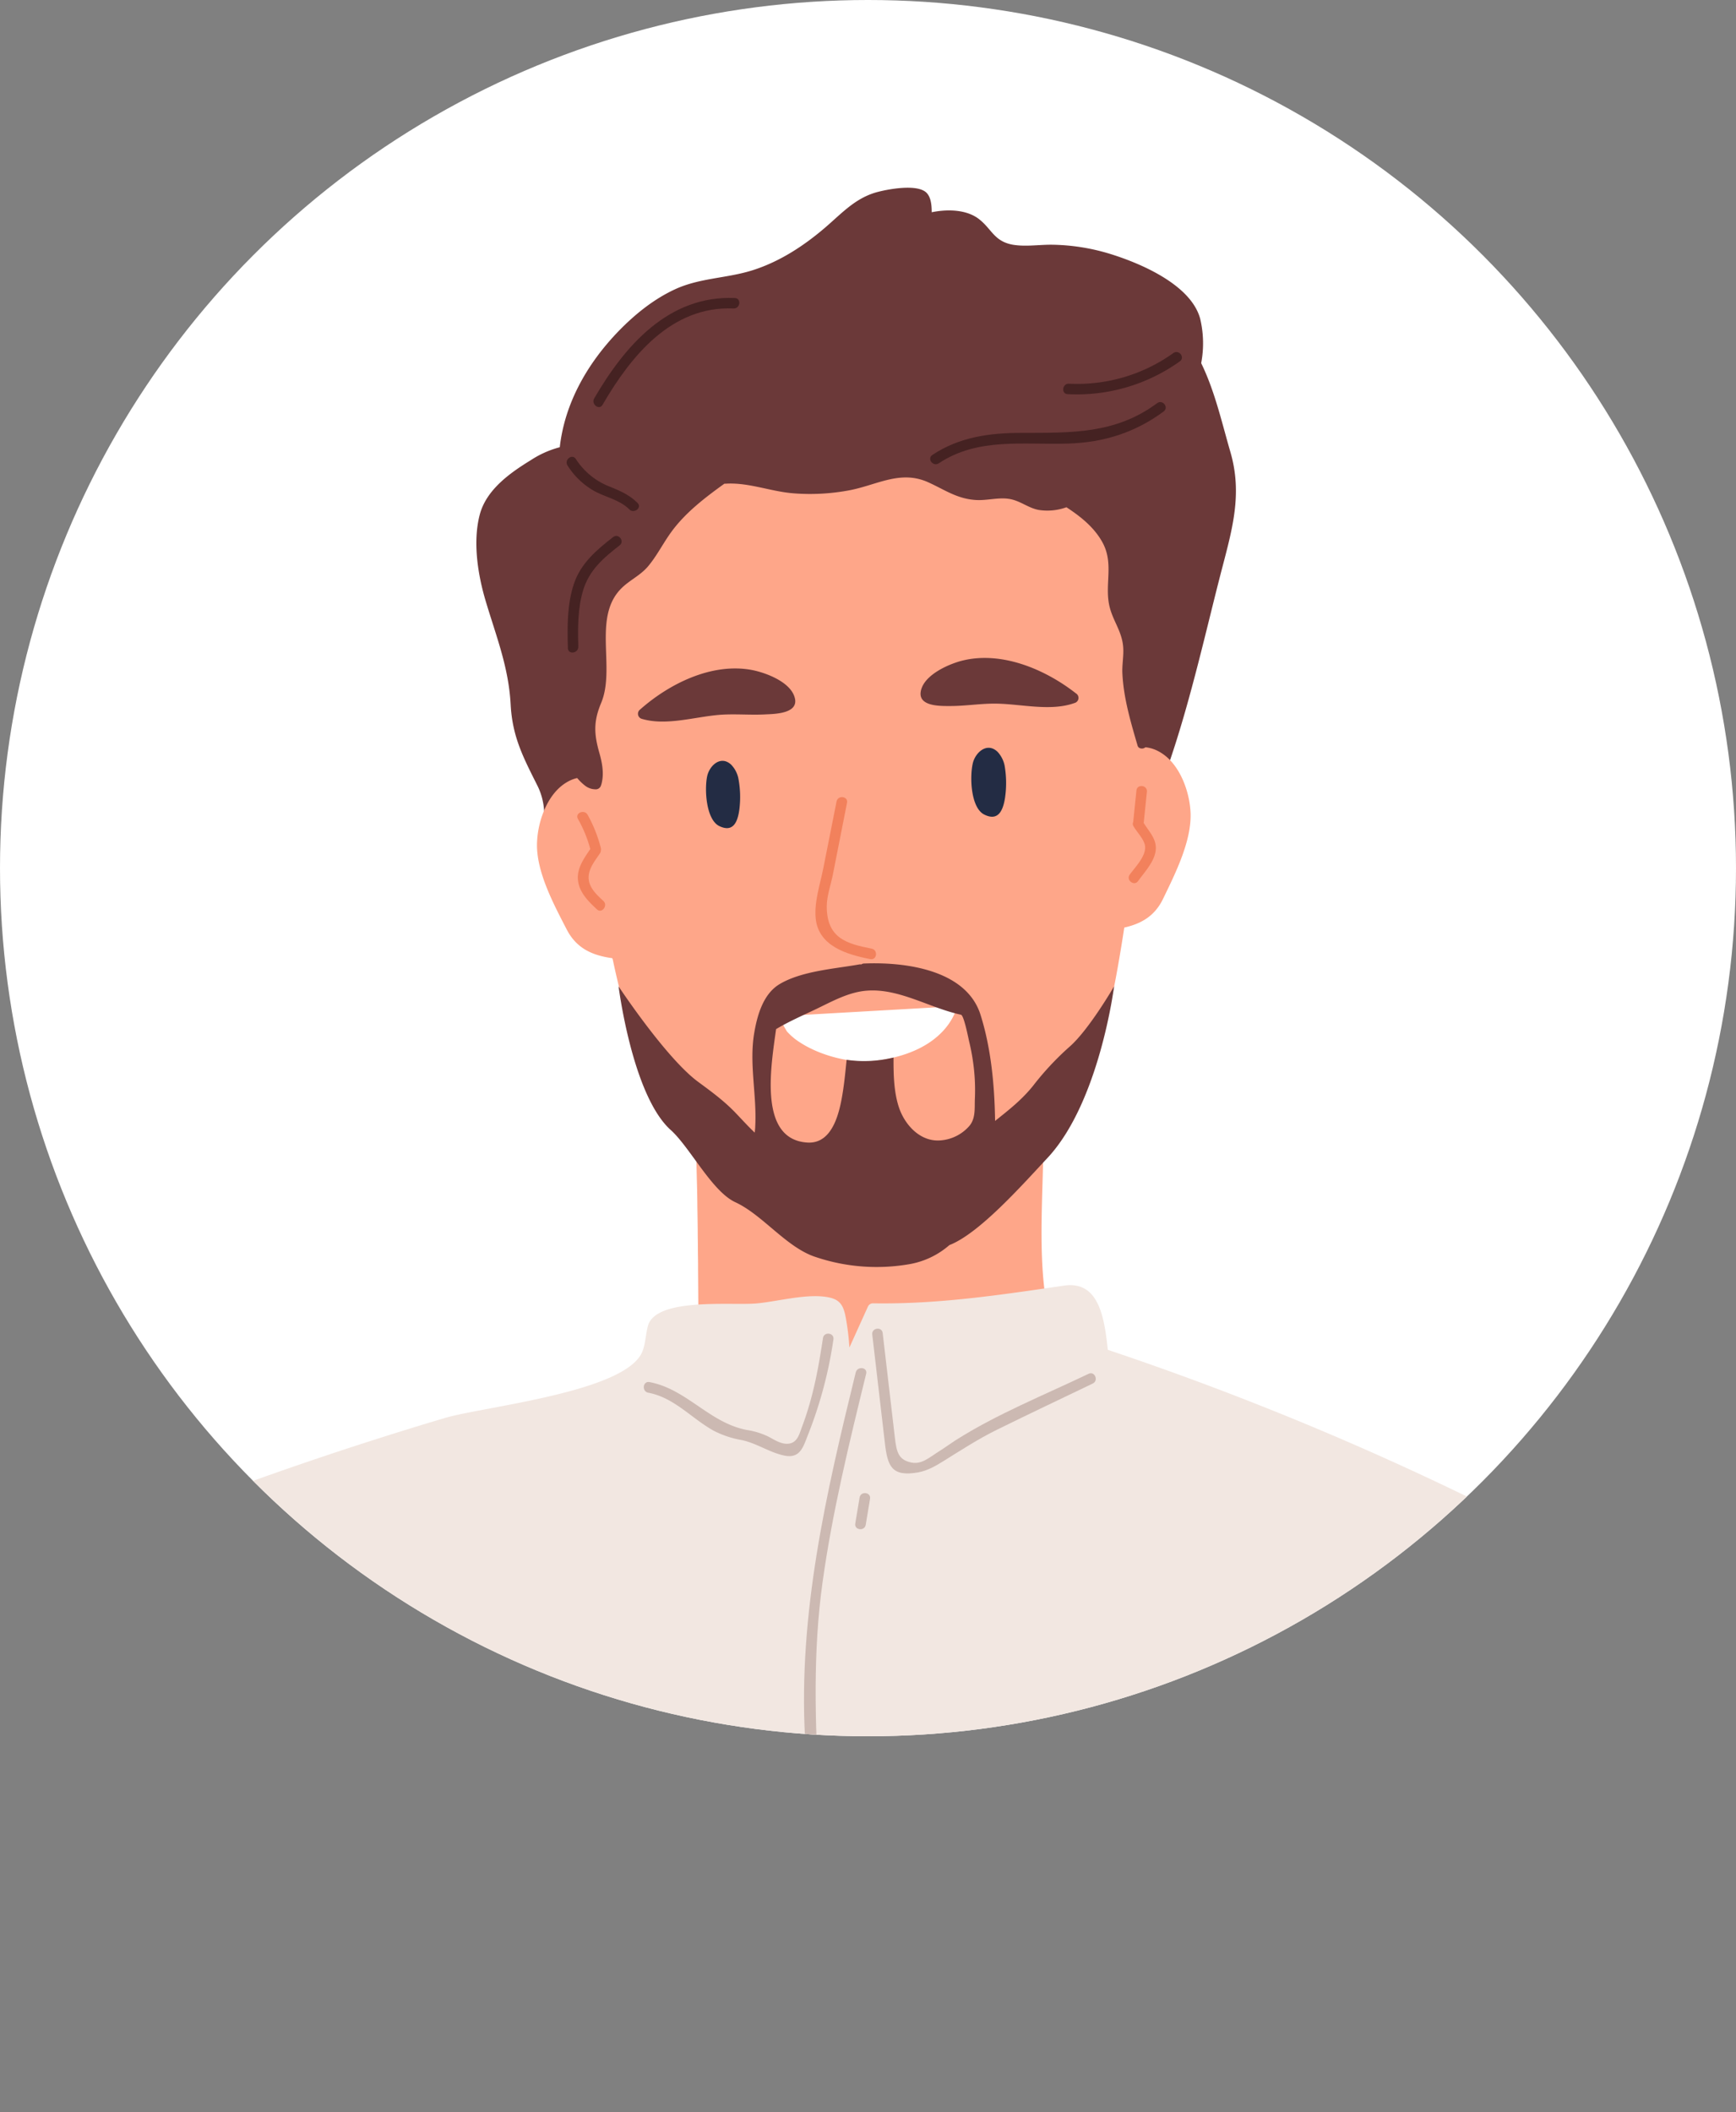 <svg xmlns="http://www.w3.org/2000/svg" xmlns:xlink="http://www.w3.org/1999/xlink" viewBox="0 0 655.24 797.13"><rect x="0" y="0" width="655.24" height="797.13" fill="#808080" stroke="none"/><defs><style>.cls-1{fill:none;}.cls-2{clip-path:url(#clip-path);}.cls-3{fill:#fff;}.cls-4{fill:#6b3939;}.cls-5{fill:#fea689;}.cls-6{fill:#232c44;}.cls-7{fill:#f2815c;}.cls-8{fill:#452222;}.cls-9{fill:#f2e7e1;}.cls-10{fill:#ccb9b2;}</style><clipPath id="clip-path"><circle class="cls-1" cx="327.62" cy="327.62" r="327.62"/></clipPath></defs><g id="Layer_2" data-name="Layer 2"><g id="Layer_1-2" data-name="Layer 1"><g class="cls-2"><circle class="cls-3" cx="327.62" cy="327.62" r="327.62"/><path class="cls-4" d="M464.38,170.5c-3.29-11.34-5.87-22.94-11-33.45a40.06,40.06,0,0,0-.4-16.84c-3.57-12.93-22.86-21-34.33-24.5a78.23,78.23,0,0,0-21.92-3.36c-4.75,0-9.78.8-14.48,0-7-1.28-7.87-5.82-12.65-9.6-4.4-3.48-11.33-4-17.93-2.65,0-3-.38-5.78-2-7.39-3.47-3.36-14.2-1.35-18.13-.34-8.36,2.1-13.44,7.76-19.75,13.22-8.21,7.09-17.53,13.22-28,16.48-9.66,3-19.83,2.81-29.13,7.16-7.94,3.69-14.9,9.31-21,15.55-11.82,12.16-20.48,27.17-22.38,44a36.86,36.86,0,0,0-10.89,4.85c-8,4.9-16.9,11.23-19.35,20.73-2.61,10.19-.72,22.29,2.19,32.17,4,13.47,8.74,25.09,9.51,39.31.66,12.33,4.77,20,10.17,30.78a24.52,24.52,0,0,1,2.45,9.3c.63,7.8-1.29,15.59,2.21,23.47,4.75,10.69,14,19.92,21.1,29,.79,1,1.57,2,2.37,3a1.23,1.23,0,0,0,.22.27c8.71,11.11,17.28,22.23,23.89,34.74,1.19,2.25,4.85.7,3.65-1.57-6.17-11.7-14-22.27-22.09-32.63-2.44-3.11-4.9-6.18-7.36-9.28-4-5.05-8.05-10.12-11.89-15.31-1.1-1.48-2.19-3-3.21-4.57l.12-.05a3.19,3.19,0,0,0,2.18-.43.26.26,0,0,1,.09-.09,8.26,8.26,0,0,1,1.2.05,5.35,5.35,0,0,0,.44.62,23.6,23.6,0,0,0,8.78,7.05c.38.17.75.36,1.15.55a52.69,52.69,0,0,0,6.38,2.38c.83.26,1.66.51,2.49.73,15.34,4.29,28.9,12,43.88,17.1,27.54,9.36,59.68,2.66,86.44-6.3,20.94-7,37.77-10.8,50.74-23.53a59.46,59.46,0,0,0,9.72-12.49c.46-.8.93-1.63,1.39-2.47.24-.43.47-.86.69-1.3.68-1.26,1.34-2.56,2-3.88a210,210,0,0,0,9.68-24.08c8.09-23.79,14-50.75,19.47-71.75C465.18,199.48,469,186.28,464.38,170.5Z"/><path class="cls-5" d="M426.72,332.7c.1-1.16.21-2.31.31-3.48.3-3.51.59-7.06.85-10.62.15-2,.28-4,.42-6v0c.35-5,.66-10.08.95-15.11v0q.42-7.68.77-15.24a.29.29,0,0,1,0-.16c1.93-44.27,1.51-83.5-.15-86.85-6.88-13.89-17.53-20.09-29.72-27.71q-3.16-2-6.46-4.12c-1.74-1.16-3.53-2.38-5.32-3.67-12.55-9.09-29.39-9.83-44.29-9-34.59,1.94-68.13,6-97.51,26A103.55,103.55,0,0,0,235,185.79c-1,.93-2,1.89-3,2.89a60.94,60.94,0,0,0-10.7,14.26,38.58,38.58,0,0,0-4.43,16.78v0c-.43,8.08.79,16.25,0,25.46,0,.28-.05.58-.06.92-.34,6.93,1.11,25.45,3.68,47.17.12,1.08.25,2.16.38,3.24h0c.46,3.89,1,7.88,1.5,11.89.73,5.4,1.49,10.85,2.32,16.26.73,4.91,1.5,9.79,2.3,14.56,0,.31.11.62.15.92.17,1,.34,2,.52,3,.57,3.32,1.16,6.56,1.77,9.7.54,2.92,1.11,5.75,1.69,8.47,0,.08,0,.17.05.25,2.31,11,4.74,20.25,7.16,26.31a138.14,138.14,0,0,0,24.17,39.92c14.18,16.08,32.18,27.72,53,30.92a78.82,78.82,0,0,0,25.57-.25,112.53,112.53,0,0,0,15.31-3.71c3.3-1.05,6.54-2.25,9.65-3.58,10.5-4.48,19.47-11.07,27.84-18,12.64-10.46,20.71-37.63,24.91-53.09C421.77,368.85,426.2,338.59,426.72,332.7Z"/><path class="cls-5" d="M500.65,581.49c-1.83-3.58-6.45-5.26-9.95-6.5-7.92-2.85-15.83-5.29-23.44-9a173.23,173.23,0,0,1-43.34-30.32,176.67,176.67,0,0,1-12.43-13.08c-.89-1-1.76-2.08-2.61-3.17-6.69-8.37-12.3-17.79-13.9-27.25-.32-1.93-.6-3.91-.81-5.88-2-17.1-.56-35.76-.38-53,0-2.21,0-4.39,0-6.54-.18-13.59-1.06-27.4-.44-41,0,0,.2-4.32.29-6.47.13-2.93-4.43-3.52-4.56-.57-.08,1.61-.14,3.21-.22,4.8-8.08-2.84-19.2-1.7-28.89-.21-4.29.69-8.29,1.41-11.62,1.91-14.38,2.17-30.59,4.37-46.07,8.46-13.33,3.49-26.14,8.38-36.83,15.78q-.27-6.25-.56-12.52c-.13-2.94-4.68-2.27-4.55.67.25,5.07.46,10.12.68,15.2-.35.28-.7.51-1,.81a2.37,2.37,0,0,0,1.25,4.13c.49.06.89,3.9,1.2,9.91,0,.08,0,.16,0,.26,0,1.07.1,2.2.14,3.38,0,.45,0,.89.05,1.33,0,.61.05,1.23.07,1.85,0,1.23.09,2.5.12,3.81a.52.52,0,0,0,0,.22c.06,1.87.1,3.8.15,5.79a1.08,1.08,0,0,0,0,.18c.1,3.18.17,6.5.21,9.87,0,.26,0,.52,0,.78.06,3,.1,6.07.14,9.1a4.86,4.86,0,0,0,0,.54c0,2.09.06,4.15.06,6.2s.06,4.21.07,6.2c0,.68,0,1.36,0,2,.05,4.89.07,9.41.1,13.2,0,5.43.05,9.36.08,10.85a20.35,20.35,0,0,1-.32,5c-1.32,5.43-5.07,11-9.66,16.35-.91,1-1.85,2-2.79,3.07-6,6.4-12.9,12.24-17.69,16.69-19.32,18-41.89,32.13-68.12,36.9-2.67.49-2.31,4.34,0,4.56A2,2,0,0,0,167,587.3c-.69-.06,5.95,10.59,6.31,10.91,5.95,5.36,14.65,8.87,21.79,12.15a200.26,200.26,0,0,0,52.8,15.93c18.67,2.92,37.33,2.59,55.93.85l4.22-.42c18.3-1.94,36.55-5.12,54.71-7.84,39.29-5.86,79.14-10.57,117.39-21.68C486,595.51,506.28,592.37,500.65,581.49Z"/><path class="cls-6" d="M379.37,300.9a38.62,38.62,0,0,0-.19-12,10.92,10.92,0,0,0-2.6-5.12c-4-3.92-8.48.22-9.41,4.3-1.22,5.3-.71,16.77,4.29,19.3C376.64,310,378.59,306.14,379.37,300.9Z"/><path class="cls-6" d="M279.09,305.27a37.5,37.5,0,0,0-.44-11.73A10.64,10.64,0,0,0,276,288.6c-4-3.75-8.28.4-9.1,4.4-1.07,5.21-.32,16.4,4.62,18.76C276.63,314.21,278.45,310.41,279.09,305.27Z"/><path class="cls-7" d="M329,358c-9.38-1.83-16.91-3.88-16.95-15.93,0-3.89,1.58-8.28,2.33-12.11q2.66-13.5,5.32-27c.5-2.51-3.45-3-3.95-.49q-2.47,12.6-5,25.2c-1.21,6.11-3.54,12.86-2.85,19.11,1.14,10.31,11.77,13.45,20.57,15.17C331,362.46,331.52,358.51,329,358Z"/><path class="cls-3" d="M293.45,383.56c.52.07,3.16,5.23,3.68,5.81a23.44,23.44,0,0,0,5.15,4.23c7.55,4.84,18.87,7.72,27.14,6.83,20.54-2.22,28-11.89,30.55-17.2a15,15,0,0,0,1.28-3.53Z"/><path class="cls-5" d="M449.36,306.5c-.33-6.5-2.85-14.53-7.73-19.63a17.37,17.37,0,0,0-4.11-3.2A13.39,13.39,0,0,0,432.3,282a12.41,12.41,0,0,0-2.28,0,1.23,1.23,0,0,1-.19,0c-4.75.55-9,3.82-12.86,7.49-1.84,1.75.59,4.9,2.43,3.15,2.69-2.53,3.71-3.51,5.6-3.73-2.95,6.57-2.3,16.29-3.55,22.62-1.28,6.56-2.57,13-3.29,19.53a79,79,0,0,0-.26,15.7.91.91,0,0,0,.07.25c-.67.1-1.35.19-2,.25-2.55.24-2,4.18.57,3.94a62.8,62.8,0,0,0,8.48-1.31c6-1.47,10.93-4.34,14-10.75C443.53,329.8,449.89,317.27,449.36,306.5Z"/><path class="cls-5" d="M237.12,358.23l-2-.17c0-.1.06-.15,0-.26a79.12,79.12,0,0,0-.52-14.71c-.85-6.84-2.37-13.57-3.9-20.43-1.39-6.31-1-16.05-4.07-22.53,1.88.17,2.92,1.12,5.66,3.59,1.91,1.72,4.26-1.49,2.36-3.19a36.32,36.32,0,0,0-7.51-5.49,14.27,14.27,0,0,0-6.73-1.75,11.41,11.41,0,0,0-2.61.34,13.24,13.24,0,0,0-3.82,1.55c-3.91,2.27-6.75,6.24-8.61,10.68a35.17,35.17,0,0,0-2.68,12.43c-.29,10.77,6.4,23.13,11.16,32.38,3.77,7.37,9.88,9.9,17.25,10.94a.25.25,0,0,0,.17,0c1.72.26,3.5.42,5.35.55,0,0,.08,0,.1,0C239.2,362.26,239.62,358.41,237.12,358.23Z"/><path class="cls-4" d="M300.12,264a7.39,7.39,0,0,0-.63-2c-2.52-5.31-11.39-8.44-16.28-9.26-14.91-2.52-30.69,5.36-41.58,15a2,2,0,0,0,.75,3.58c9.15,2.67,19.95-.83,29.34-1.56,5.79-.43,11.6.17,17.38-.17C292.59,269.44,300.87,269.23,300.12,264Z"/><path class="cls-4" d="M406.07,261.64c-11.44-8.95-27.67-15.89-42.41-12.44-4.83,1.12-13.51,4.78-15.69,10.24a6.73,6.73,0,0,0-.5,2c-.44,5.28,7.84,5,11.33,5,5.79,0,11.57-1,17.35-.9,9.42.16,20.43,3,29.41-.23A2,2,0,0,0,406.07,261.64Z"/><path class="cls-7" d="M436.26,320c0-3.77-2.76-6.42-4.58-9.45q.6-5.87,1.21-11.74c.26-2.54-3.69-3.05-3.95-.49l-1.23,11.94a1.57,1.57,0,0,0,.12,1.54c1.22,2.14,3.41,4.27,4.17,6.63,1.29,4.06-3.48,8.68-5.59,11.64-1.48,2.08,1.67,4.5,3.16,2.42C432.13,328.89,436.25,324.71,436.26,320Z"/><path class="cls-7" d="M227.73,340c-2.84-2.63-6-5.54-5.5-9.74.36-3.1,2.58-5.74,4.25-8.28a1.92,1.92,0,0,0,.31-1,1.86,1.86,0,0,0,0-.91,51.6,51.6,0,0,0-5-12.58c-1.24-2.2-4.91-.67-3.65,1.57a48.19,48.19,0,0,1,4.66,11.35c-2.27,3.38-4.89,6.95-4.69,11.18.24,4.92,3.83,8.46,7.22,11.61C227.19,344.89,229.59,341.72,227.73,340Z"/><path class="cls-4" d="M444.65,185.62c-3.39-9.8-7.64-18.09-14.71-24.65a39.48,39.48,0,0,0-3.41-2.87,42.45,42.45,0,0,0-3.95-2.74,100.75,100.75,0,0,0-12.75-6.64h0c-2.62-1.17-5.3-2.21-8-3.17a119.49,119.49,0,0,0-63.61-4.32c-15.75,3.06-31.52,5.74-47.32,8.67-15.18,2.81-29.53,8.75-43.72,14.69C239,168,228.68,171.76,221,177.73a36,36,0,0,0-3.06,2.66,27.31,27.31,0,0,0-4.64,5.81c-3.33,5.66-3.2,12.15-3.12,18.51.13,9.88,1,19.7,1.41,29.58.71,15.5-4.14,34.37,2,49.2-2.07-1-4.21,1.94-2.15,3.26,2.35,1.54,4.33,4.43,6.43,6.88a18.91,18.91,0,0,0,3,2.9h0a6.43,6.43,0,0,0,3.79,1.34,2.05,2.05,0,0,0,2.09-1.21,8.52,8.52,0,0,0,.46-1.62c.75-3.59,0-7.48-1-10.94-2-7.08-2.25-11.81.69-18.82,5.49-13.08-3.23-32,7.39-43,3.13-3.26,7.33-5,10.33-8.57,3.42-4.08,5.74-8.86,8.88-13.12,5.19-7.08,12.51-12.74,19.91-18.05a3.73,3.73,0,0,1,.47,0c8.66-.56,17.1,3,25.71,3.64A80.06,80.06,0,0,0,320.75,185c10.33-2,19.14-7.71,29.58-3,6.3,2.84,10.94,6.3,18.14,6.7,4,.22,8.18-1,12.11-.47,4.37.59,7.25,3.38,11.4,4.2a21.14,21.14,0,0,0,10.54-1c5.24,3.42,10.22,7.39,13.31,12.75,5,8.52.73,16.63,3.12,25.36,1.43,5.23,4.61,9,5,14.82.22,3.22-.49,6.62-.31,9.88.46,9.26,3.13,18.23,5.71,27.07a1.52,1.52,0,0,0,.44.76.46.46,0,0,0,.19.14,2,2,0,0,0,2.28-.15,2,2,0,0,0,.88-1.27q4.89-27,9.76-54.08C445.43,212.82,449.4,199.35,444.65,185.62Z"/><path class="cls-8" d="M240.63,189.8c-3-3-6.41-4.49-10.28-6.07a26.65,26.65,0,0,1-13-10.5c-1.39-2.16-4.52.3-3.14,2.44a28.52,28.52,0,0,0,9.6,9.35c4.46,2.6,10,3.48,13.72,7.22C239.28,194,242.44,191.61,240.63,189.8Z"/><path class="cls-8" d="M436.77,152.14c-15.82,11.72-32.42,11.17-51.24,11.22-12,0-23.44,1.56-33.63,8.34-2.13,1.42.32,4.56,2.44,3.14,14.82-9.86,32.22-6.89,49-7.45,13.34-.44,25.12-4.15,35.88-12.11C441.28,153.75,438.83,150.62,436.77,152.14Z"/><path class="cls-8" d="M442.87,133.24a62.29,62.29,0,0,1-39.39,11.56c-2.54-.12-3.05,3.83-.49,3.95a66.81,66.81,0,0,0,42.32-12.37C447.4,134.9,445,131.76,442.87,133.24Z"/><path class="cls-8" d="M277.36,112.47c-25-1.07-41.54,18-53.08,37.87-1.28,2.19,1.87,4.63,3.15,2.42,10.7-18.4,26-37.35,49.44-36.35C279.41,116.52,279.93,112.58,277.36,112.47Z"/><path class="cls-8" d="M233.88,205.81c2-1.57-.42-4.71-2.44-3.14-6.23,4.84-12.16,9.84-14.78,17.54s-2.56,16.33-2.32,24.39c.08,2.55,4,2,3.94-.57-.21-7-.23-14.5,1.81-21.23C222.41,215.11,227.76,210.56,233.88,205.81Z"/><path class="cls-9" d="M44.73,711.16c-.12,8-.55,16-1.23,23.86A37.71,37.71,0,0,1,53,743.59l.11,0q5.13,1.43,10.34,2.56c.84.18,1.7.4,2.58.61l1.19.14c17.72,2.28,35.31,7.23,52.86,10.6q5.64,1.08,11.27,2.12l3.81.68,1.33.23q11.35,1.92,22.74,3.68c15.45,2.37,30.91,4.65,46.41,6.67,112.69,14.68,226.37,18.9,339.77,24.52l33.49,1.7c.5-16.38,2.38-39.59,8.63-53.88,9.75-22.28,21.68-43.61,29.74-66.62A228.06,228.06,0,0,0,627.07,638c1.58-9.69,3.33-20.43-1.62-29.48-4-7.22-11.13-11.78-18-15.77-11.6-6.7-23.58-12.83-35.51-18.91A1139.56,1139.56,0,0,0,418.14,509.4c-1.3-11.65-3.15-26.18-16.51-24.23-24.18,3.53-47.36,7.06-71.94,6.69a2.1,2.1,0,0,0-2.09,1.21q-3.5,7.73-7,15.46a94.92,94.92,0,0,0-1.36-11.2c-.76-4.05-1.79-6.69-6.1-7.65-8.07-1.8-19.44,1.5-27.71,2.22-9.4.82-37.91-2.35-40.88,8.49-.84,3.1-.87,6.41-2,9.42-5.7,15.53-59.88,20.94-74.69,25.33Q123,548.49,79,564.88c-10.08,3.76-23.49,6.72-30.51,15.6-6.77,8.54-6.25,20.13-6,30.45C43.38,644.3,45.21,677.77,44.73,711.16Z"/><path class="cls-10" d="M310.62,505c-1.59,10.43-3.48,21.65-7.81,33.21-1,2.57-1.64,6-4.85,6.57-2.9.48-5.51-1.35-7.95-2.63a28.29,28.29,0,0,0-8.08-2.49c-14.23-2.7-22.69-15.43-36.78-18.08-2.52-.47-3,3.47-.5,4,9.91,1.86,16.29,9.69,24.78,14.38a36.62,36.62,0,0,0,10.63,3.52c5.63,1.21,10.68,4.82,16.16,5.86,6,1.13,7-3.53,8.95-8.37a159.54,159.54,0,0,0,9.39-35.43C315,502.92,311,502.43,310.62,505Z"/><path class="cls-10" d="M410.88,518.45c-16.7,8-34.56,15.14-50.23,25.1-1.86,1.19-3.63,2.51-5.49,3.69-4.82,3-7.42,5.83-12,4.5-4.09-1.18-4.79-3.93-5.41-9.3l-.87-7.5-3.72-31.87c-.29-2.54-4.23-2-3.93.58l4.8,41.24c1,8.35,2.51,12.52,12.44,10.78,3.59-.63,6.75-2.48,9.79-4.37,6.62-4.13,13-8.27,20-11.73,12-5.92,24.15-11.64,36.22-17.46C414.74,521,413.2,517.33,410.88,518.45Z"/><path class="cls-10" d="M301.14,728.38c-3.63,17.19-8.35,34.36-9.25,51.9l4.47.39c.62-13.56,3.15-26.93,6.28-40.78,4.82-21.37,7.65-41.86,6.46-63.79-1.43-26.66-2.32-52.48,1.37-79s10.09-52.66,16.46-78.68c.61-2.48-3.34-2.95-3.94-.49-11.12,45.35-21.73,91-19.13,138.05C305.22,680.67,306.3,704,301.14,728.38Z"/><path class="cls-10" d="M324.45,565.14c-.55,3.27-1.09,6.54-1.64,9.81-.42,2.53,3.53,3,3.95.49.54-3.27,1.09-6.54,1.63-9.81C328.82,563.1,324.87,562.62,324.45,565.14Z"/><path class="cls-10" d="M321.93,689.86a68.4,68.4,0,0,1-.28-9.49c.1-2.54-3.84-3.06-3.95-.5a77.53,77.53,0,0,0,.29,10.56C318.24,693,322.18,692.4,321.93,689.86Z"/><path class="cls-4" d="M420.5,372.24s-9.56,16.52-16.88,22.84a108.63,108.63,0,0,0-13.72,14.71c-4.3,5.36-9.26,9.18-14.31,13.23-.2-13.73-1.58-27.65-5.5-40.06-5.36-17-28.43-20-44-19.34a1.72,1.72,0,0,0-1,.35,2,2,0,0,0-.82,0c-9.36,1.66-21.67,2.46-30,7.41-6.28,3.74-8.51,11.93-9.63,18.67-1.91,11.53,1.05,23.32.42,34.94,0,.81-.13,1.63-.19,2.44-2.44-2.29-4.71-4.81-7.16-7.37-4.32-4.53-9.06-8-14.12-11.73-12.14-8.88-30.11-36.08-30.11-36.08s5.16,41.16,19.68,54.19c7.25,6.51,15.54,23.16,24.37,27.25,10.39,4.81,19.31,17.1,30.29,20.67A72,72,0,0,0,343.67,477a31,31,0,0,0,14.67-7.12c11.43-4.43,27.89-23.15,37-32.86C415,416,420.5,372.24,420.5,372.24ZM337.26,399.1a47,47,0,0,1-17.71.87c-.44,4.15-.75,7.73-1.39,11.85-1.12,7.15-3.54,20-13.45,19.36-18.44-1.16-13.78-28.35-11.78-42.81,4.7-2.8,9.72-5,14.68-7.36,6.33-3,12.63-6.66,19.73-7.16,12.16-.87,23.54,6.54,35.37,9.09,1.13.24,2.78,8.81,3.08,10.06a81.19,81.19,0,0,1,1.87,10.94,74.51,74.51,0,0,1,.3,10.67c-.15,3.5.35,7.32-2,10.2a16,16,0,0,1-10.49,5.51c-7.72.91-13.62-5.36-16-11.9C337.41,412.62,337.21,405.72,337.26,399.1Z"/></g></g></g></svg>